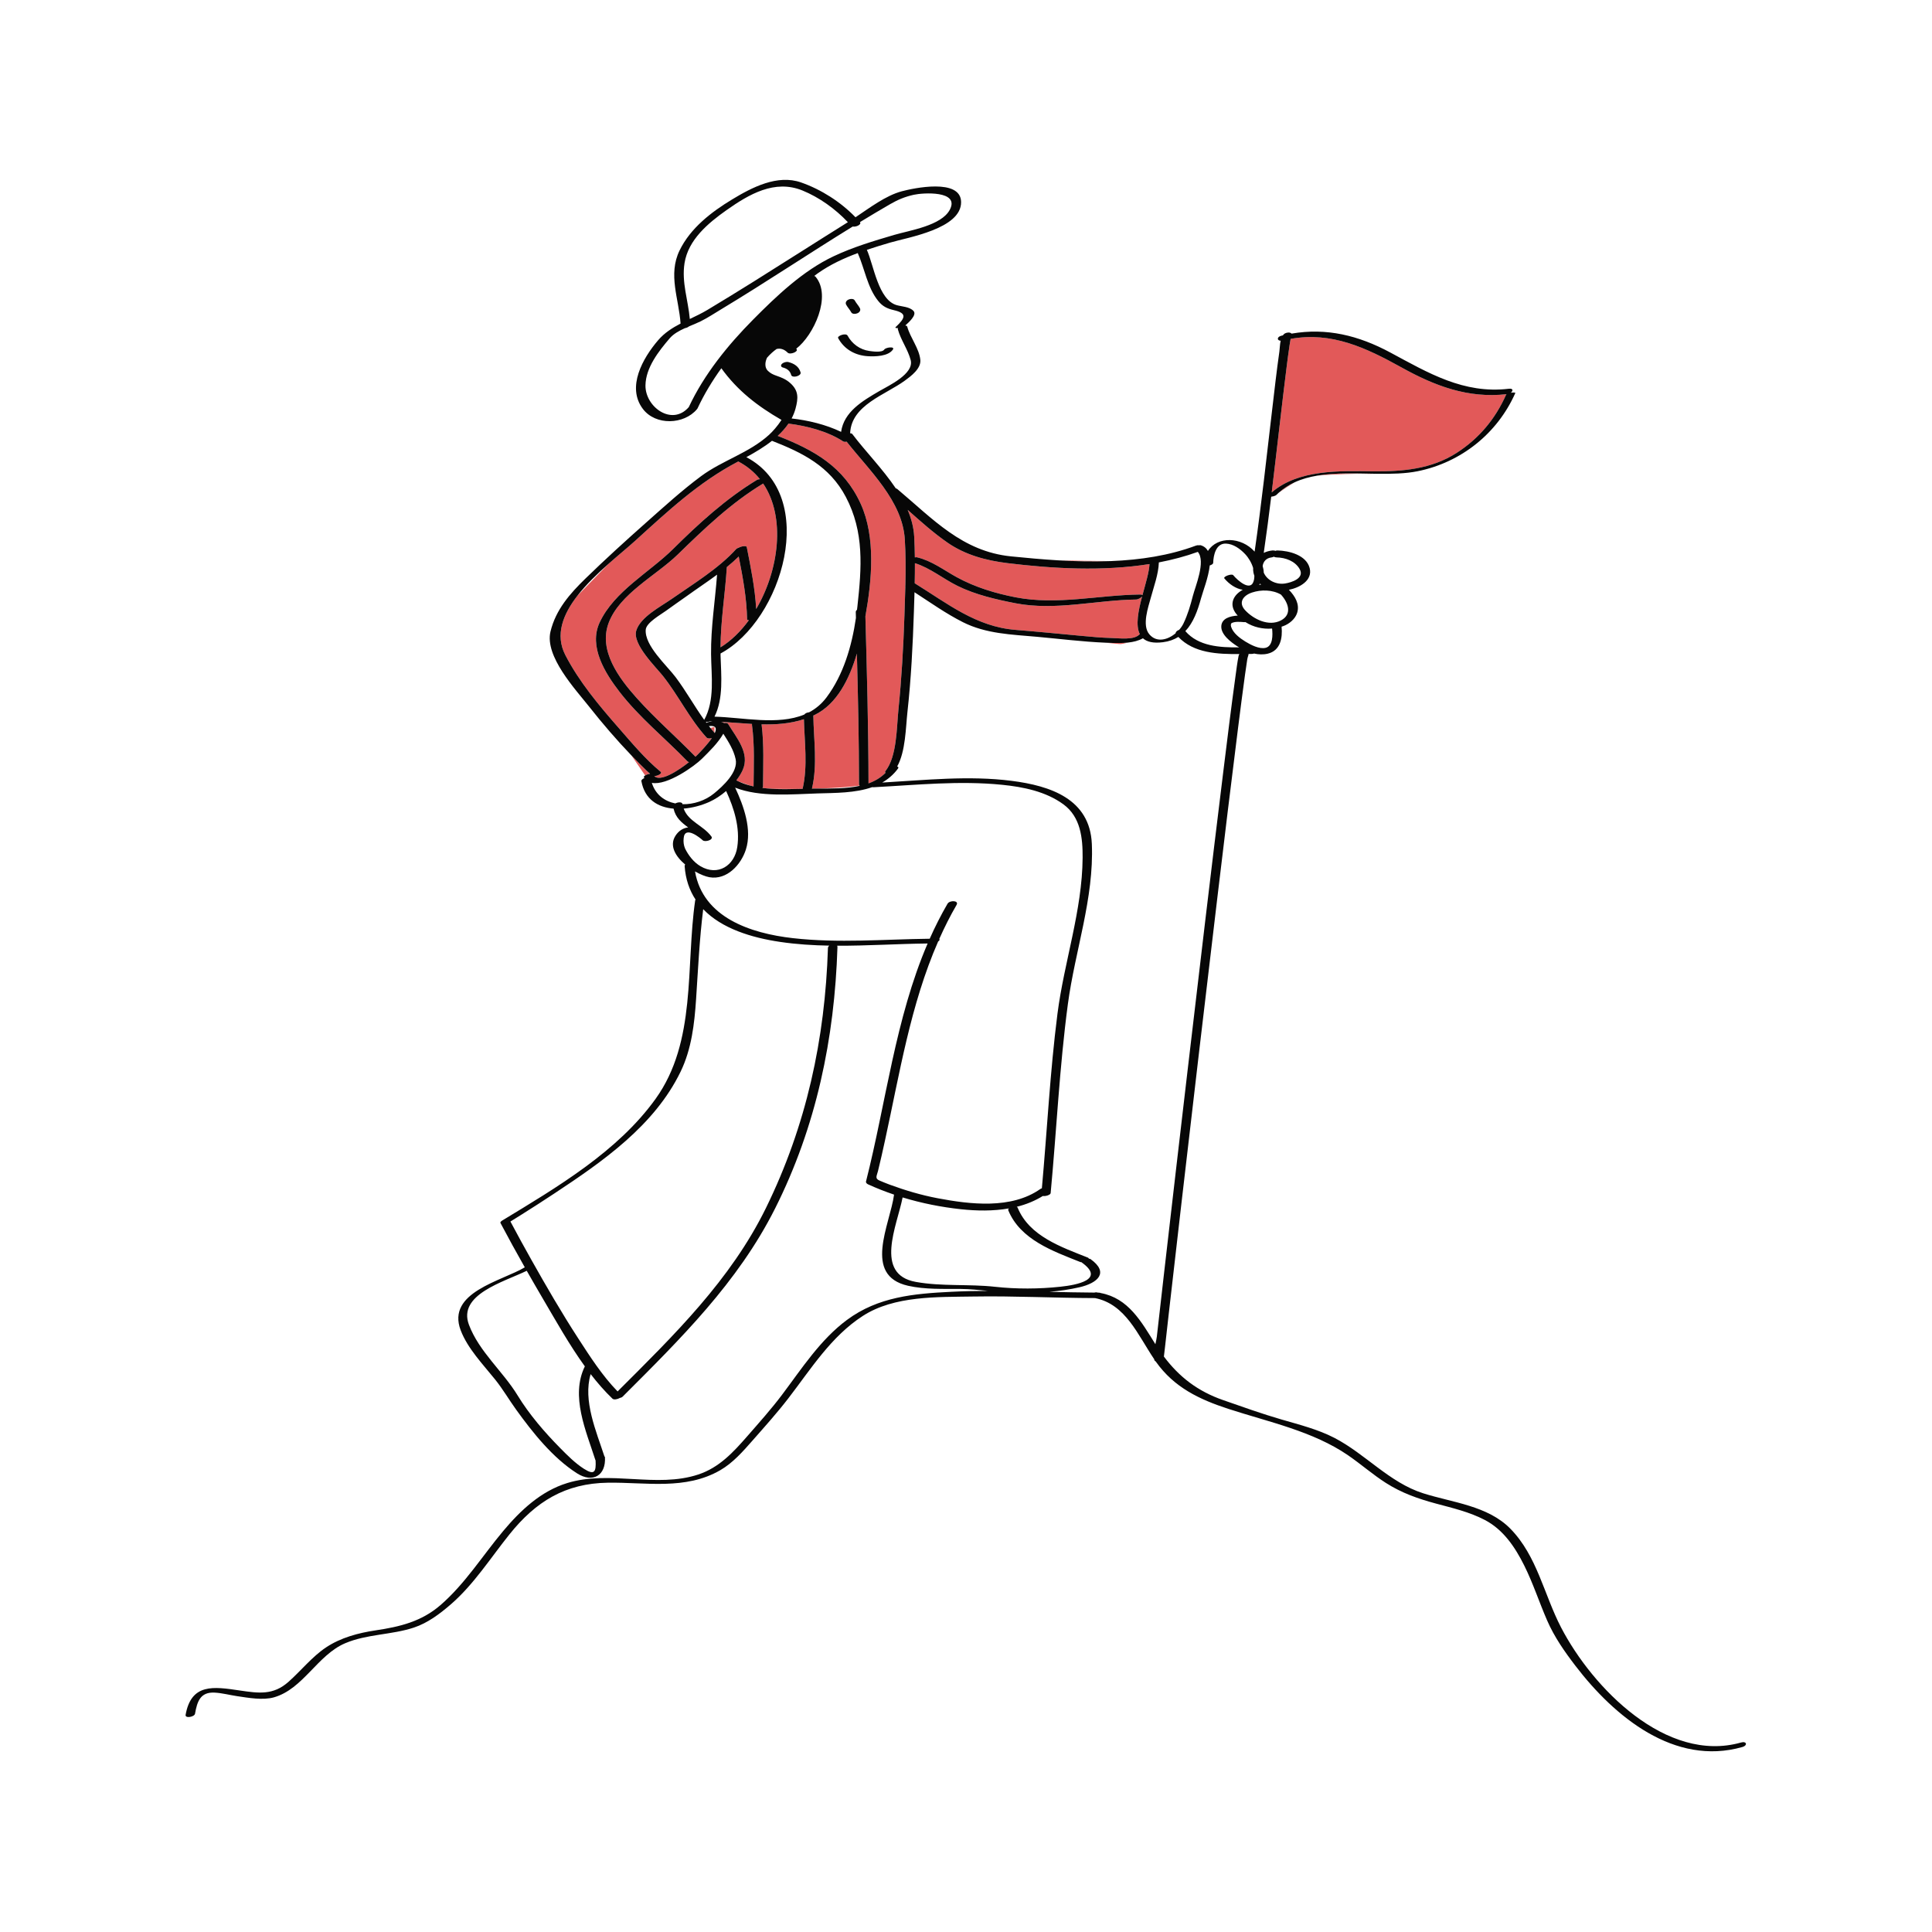 <?xml version="1.0" standalone="no"?>
<svg version="1.1" id="Layer_1" xmlns="http://www.w3.org/2000/svg" xmlns:xlink="http://www.w3.org/1999/xlink" x="0px" y="0px" width="595.275px" height="595.28px" viewBox="0 0 595.275 595.28" enable-background="new 0 0 595.275 595.28" xml:space="preserve">
<path id="color_x5F_2" fill="#e25959" d="M394.015,151.795c1.484-1.332,3.118-2.376,4.872-3.185
	C397.194,149.614,395.316,150.886,394.015,151.795z M431.92,113.264c-11.09-6.153-21.577-11.109-34.26-8.848
	c-0.001,0.009-0.004,0.014-0.005,0.023c-0.108,0.59-0.208,1.181-0.298,1.774c-0.32,2.114-0.601,4.234-0.869,6.356
	c-0.77,6.073-1.479,12.153-2.192,18.233c-0.817,6.967-1.612,13.939-2.461,20.904c8.302-7.127,20.96-6.587,31.236-6.489
	c9.033,0.086,17.9-0.642,25.735-5.671c6.85-4.396,11.925-10.458,15.216-17.884c0.033-0.075,0.098-0.144,0.18-0.207
	C452.345,122.786,442.155,118.943,431.92,113.264z M392.388,152.952c0,0,0.042-0.031,0.105-0.077
	c-0.063,0.018-0.128,0.036-0.195,0.053L392.388,152.952z M405.914,146.543c5.17-0.458,12.724-0.591,12.724-0.591
	s2.36,0.1,5.713,0.031C418.176,145.903,411.736,145.572,405.914,146.543z M342.754,198.1c-0.725-0.017-1.449-0.047-2.172-0.078
	c2.528,0.263,4.251,0.43,4.556,0.43c0.473,0,1.392-0.199,2.43-0.471C345.916,198.158,344.235,198.134,342.754,198.1z
	 M342.309,172.882c-4.983-0.044-10.749-0.115-16.309-0.232C331.408,172.975,336.879,173.1,342.309,172.882z M260.861,136.086
	c-0.426,0.081-0.829,0.075-1.073-0.084c-4.773-3.111-11.123-4.768-16.846-5.483c-0.931,1.372-2.059,2.628-3.317,3.786
	c11.185,4.358,20.372,9.469,25.593,20.98c4.628,10.205,3.44,23.447,1.425,34.598c0.466,17.144,0.941,34.286,0.958,51.438
	c0,0.017-0.006,0.033-0.007,0.05c1.991-0.72,3.794-1.769,5.283-3.284c-0.196-0.098-0.251-0.265-0.049-0.519
	c3.545-4.468,3.434-13.43,3.979-18.775c0.984-9.644,1.535-19.334,1.858-29.021c0.101-3.024,0.213-6.064,0.287-9.107
	c-0.053-0.068-0.05-0.148,0.004-0.236c0.112-4.765,0.124-9.537-0.172-14.271C278.045,154.351,267.91,145.041,260.861,136.086z
	 M231.708,223.054c-3.176-0.18-6.364-0.478-9.523-0.658c0.353,0.087,0.669,0.211,0.918,0.39c0.546-0.086,1.066-0.022,1.271,0.315
	c2.558,4.223,6.758,8.978,4.47,14.125c-0.486,1.095-1.163,2.177-1.964,3.212c0.258,0.137,0.525,0.259,0.791,0.382l3.375,1.206
	c0.375,0.099,0.751,0.195,1.135,0.278c0.042-6.339,0.37-12.66-0.492-18.964C231.675,223.24,231.687,223.146,231.708,223.054z
	 M350.061,184.725c-12.275,0.155-24.892,3.526-37.121,1.158c-6-1.162-12.308-2.617-17.828-5.317
	c-4.476-2.189-8.438-5.542-13.217-7.042c0.006,2.064-0.015,4.129-0.058,6.194c10.021,6.183,18.874,13.393,31.075,14.362
	c6.624,0.526,13.229,1.182,19.845,1.795c3.291,0.305,6.594,0.634,9.899,0.71c2.175,0.05,6.636,0.68,8.343-1.032
	c0.05-0.05,0.121-0.097,0.201-0.142c-1.386-2.722-0.475-7.213,0.7-11.642C351.574,184.203,350.642,184.717,350.061,184.725z
	 M234.657,223.179c0.795,6.361,0.475,12.735,0.441,19.132c-0.001,0.168-0.069,0.321-0.176,0.458
	c0.994,0.126,2.002,0.215,3.017,0.273c2.2,0.033,5.072,0.055,8.227,0.029c0.382-0.011,0.76-0.021,1.135-0.032
	c1.62-7.053,0.577-14.277,0.398-21.442C243.476,222.982,239.092,223.287,234.657,223.179z M264.02,201.385
	c-2.282,7.682-6.071,15.525-13.031,18.903c-0.128,0.063-0.259,0.109-0.388,0.169c0.107,7.513,1.33,15.116-0.427,22.519
	c0.615-0.008,1.243-0.011,1.884-0.011c4.537-0.133,9.125-0.401,12.772-0.898c-0.096-0.127-0.155-0.286-0.155-0.483
	C264.662,228.179,264.369,214.782,264.02,201.385z M310.468,173.515c-6.626-0.809-13.052-2.512-18.596-6.37
	c-4.323-3.008-8.264-6.541-12.208-10.053c1.123,2.64,1.861,5.393,2.017,8.29c0.114,2.116,0.173,4.237,0.2,6.36
	c0.254-0.058,0.488-0.077,0.656-0.037c4.596,1.108,8.145,3.876,12.216,6.121c5.585,3.08,11.946,5.007,18.184,6.215
	c12.769,2.472,25.456-0.7,38.279-0.862c0.483-0.006,0.718,0.085,0.783,0.226c0.973-3.628,2.071-7.167,2.177-9.612
	C339.782,176.086,324.456,175.223,310.468,173.515z M190.891,213.17c-4.42-5.717-9.597-13.937-6.133-21.378
	c4.494-9.653,15.375-15.433,22.687-22.694c7.869-7.815,16.234-15.454,25.756-21.218c0.26-0.158,0.599-0.231,0.94-0.24
	c-1.744-2.18-3.952-4.033-6.669-5.454c-0.098,0.051-0.199,0.105-0.295,0.156c-11.94,6.27-21.513,15.246-31.483,24.294
	c-2.248,2.04-5.278,4.503-8.397,7.266l-9.366,9.625c-4.465,5.75-6.968,12.055-3.756,18.286c4.239,8.226,10.4,15.563,16.469,22.491
	c4.045,4.617,8.14,9.559,12.897,13.479c0.633,0.521-0.874,1.326-1.947,1.338c1.892,1.876,7.253-1.569,10.706-4.301
	c-0.195-0.046-0.368-0.126-0.494-0.256C204.879,227.415,197.003,221.076,190.891,213.17z M230.739,191.091
	c-0.321-0.014-0.547-0.091-0.55-0.251c-0.11-6.482-1.321-12.995-2.579-19.37c-1.157,1.137-2.388,2.215-3.664,3.253
	c-0.517,8.235-1.89,16.474-1.944,24.731C225.267,197.443,228.224,194.546,230.739,191.091z M194.572,232.793
	c2.028,2.947,3.554,5.178,4.208,6.134c0.391-0.247,0.993-0.455,1.522-0.498c-0.383-0.336-0.77-0.669-1.136-1.023
	C197.607,235.901,196.077,234.361,194.572,232.793z M235.135,148.981c-0.022,0.014-0.037,0.028-0.06,0.042
	c-9.813,5.939-18.076,13.861-26.244,21.822c-6.648,6.479-17.987,12.106-21.33,21.173c-3.133,8.499,3.261,16.995,8.639,23.015
	c5.705,6.386,12.179,11.984,18.141,18.114c0.292-0.265,0.536-0.498,0.718-0.685c0.746-0.766,2.94-3.021,4.336-5.057
	c-0.622,0.188-1.323,0.183-1.657-0.187c-5.256-5.807-8.562-12.795-13.375-18.894c-2.212-2.803-9.533-9.86-8.26-14.027
	c1.284-4.202,7.537-7.399,10.861-9.722c6.695-4.677,14.446-9.354,19.921-15.399c0.173-0.191,0.456-0.326,0.771-0.41
	c0.776-0.478,2.389-0.722,2.491-0.205c1.24,6.259,2.542,12.673,2.904,19.077C240.002,175.72,242.151,159.342,235.135,148.981z
	 M220.138,225.766v-1.814l-1.239,0.354C219.3,224.799,219.711,225.286,220.138,225.766z"></path>
<path id="color_x5F_1" d="M246.671,114.75c0.298,1.09-2.598,1.871-2.897,0.776c-0.354-1.291-1.302-1.966-2.556-2.294
	c-0.601-0.158-0.76-0.677-0.299-1.115c0.499-0.475,1.377-0.725,2.049-0.549C244.691,112.019,246.178,112.946,246.671,114.75z
	 M267.452,109.755c2.194,0.125,6.246,0.049,7.665-2.058c0.697-1.037-2.196-0.699-2.678,0.017c-0.676,1.005-3.64,0.558-4.594,0.423
	c-2.908-0.413-5.308-2.183-6.7-4.731c-0.499-0.914-3.282,0.072-2.897,0.776C260.149,107.665,263.524,109.531,267.452,109.755z
	 M262.284,96.233c0.342,0.648,1.459,0.513,1.979,0.256c0.619-0.306,1.01-0.912,0.666-1.564c-0.441-0.835-1.124-1.511-1.565-2.347
	c-0.342-0.648-1.459-0.513-1.979-0.256c-0.619,0.306-1.01,0.912-0.666,1.564C261.161,94.721,261.843,95.397,262.284,96.233z
	 M536.824,538.285c-20.911,5.947-39.4-9.351-51.37-24.975c-3.401-4.439-6.536-8.914-8.777-14.062
	c-2.433-5.587-4.322-11.444-7.044-16.902c-2.797-5.606-6.404-11.023-12.118-14.011c-4.757-2.488-9.917-3.676-15.066-5.062
	c-5.521-1.486-10.547-3.248-15.404-6.339c-4.059-2.583-7.683-5.785-11.643-8.509c-10.86-7.471-24.517-10.289-36.926-14.332
	c-8.936-2.911-16.687-6.595-22.278-14.459c-0.038-0.054-0.075-0.111-0.112-0.165c-0.178-0.082-0.322-0.203-0.396-0.381
	c-0.037-0.088-0.048-0.208-0.075-0.31c-5.028-7.41-8.756-16.94-18.234-18.823c-0.003,0-0.007,0.001-0.01,0.001
	c-12.484-0.032-24.969-0.692-37.454-0.483c-11.102,0.186-24.361-0.294-34.072,5.981c-9.795,6.33-15.998,16.372-22.98,25.429
	c-3.459,4.487-7.225,8.677-10.967,12.927c-2.963,3.365-6.061,6.922-9.996,9.19c-10.733,6.188-22.803,3.673-34.588,3.839
	c-13.153,0.186-22.205,5.799-30.281,15.844c-5.861,7.289-10.997,15.461-18.121,21.632c-3.364,2.913-7.135,5.761-11.408,7.17
	c-6.879,2.269-14.438,1.974-21.138,4.813c-8.529,3.613-12.962,14.102-21.939,16.668c-3.421,0.978-7.946,0.147-11.354-0.355
	c-2.284-0.337-4.598-0.961-6.904-1.093c-4.508-0.256-5.425,2.821-6.08,6.502c-0.18,1.014-3.106,1.506-2.9,0.351
	c1.732-9.754,8.604-8.703,16.552-7.53c5.993,0.885,10.437,1.54,15.165-2.662c3.829-3.402,7.292-7.763,11.568-10.603
	c4.516-2.998,9.947-4.448,15.264-5.239c7.494-1.116,14.127-2.715,19.963-7.77c7.636-6.613,12.916-15.184,19.355-22.856
	c5.341-6.363,11.61-12.282,19.739-14.772c13.15-4.029,27.444,1.648,40.352-2.623c6.453-2.136,10.774-6.843,15.117-11.816
	c3.665-4.198,7.365-8.325,10.718-12.783c6.048-8.04,11.776-16.948,19.965-23.022c9.603-7.124,20.567-8.107,32.204-8.678
	c3.753-0.185,7.508-0.263,11.263-0.278c-2.773-0.27-5.524-0.575-8.355-0.597c-5.368-0.042-10.988,0.207-16.257-0.975
	c-14.079-3.157-5.572-18.831-4.331-28.089c-2.719-0.924-5.396-1.965-7.998-3.161c-0.326-0.15-0.75-0.472-0.642-0.903
	c6.176-24.341,9.024-50.14,18.982-73.313c-9.279,0.102-18.592,0.728-27.88,0.689c0.065,0.117,0.103,0.255,0.098,0.421
	c-0.88,28.114-6.522,55.307-19.232,80.566c-11.46,22.775-29.129,40.141-46.959,57.951c-0.201,0.201-0.514,0.333-0.855,0.405
	c-0.694,0.399-1.844,0.632-2.264,0.23c-2.419-2.318-4.644-4.878-6.731-7.581c-2.444,8.153,1.751,17.683,4.247,25.37
	c0.092,0.046,0.15,0.109,0.155,0.194c0.36,5.663-3.738,8.124-8.636,4.989c-7.454-4.771-13.623-12.521-18.745-19.63
	c-2.21-3.067-4.069-6.284-6.443-9.245c-3.71-4.628-8.504-9.566-10.637-15.211c-4.417-11.692,12.664-15.12,19.764-19.368
	c-2.561-4.52-5.071-9.069-7.495-13.662c-0.159-0.301,0.383-0.663,0.563-0.771c16.826-10.215,35.567-21.227,47.236-37.483
	c12.691-17.679,9.23-40.687,12.197-61.168c0.012-0.082,0.052-0.159,0.104-0.234c-1.862-2.836-3.07-6.236-3.357-10.324
	c-0.011-0.162,0.061-0.311,0.182-0.446c-2.955-2.488-4.992-5.797-3.003-8.889c1.026-1.596,2.414-2.374,3.908-2.569
	c-2.021-1.473-3.873-2.987-4.5-5.784c-4.742-0.39-8.865-2.766-9.909-8.454c-0.072-0.392,0.374-0.738,0.935-0.953
	c-0.05-0.074-0.105-0.141-0.152-0.221c-0.106-0.181,0.071-0.401,0.381-0.597c0.391-0.247,0.993-0.455,1.522-0.498
	c-0.383-0.336-0.77-0.669-1.136-1.023c-1.558-1.505-3.088-3.045-4.593-4.613c-4.586-4.78-8.926-9.832-13.015-15.009
	c-4.227-5.353-13.803-15.545-11.95-23.201c1.631-6.736,5.991-11.674,10.79-16.339c6.074-5.903,12.342-11.613,18.68-17.23
	c5.5-4.875,10.99-9.885,16.896-14.272c6.597-4.9,14.824-7.151,20.995-12.784c1.092-0.997,2.589-2.668,3.822-4.573
	c-0.017-0.008-0.037-0.013-0.053-0.021c-7.347-4.231-13.552-9.026-18.487-15.896c-2.811,3.903-5.31,8.013-7.336,12.366
	c-0.041,0.087-0.101,0.165-0.168,0.239c-0.003,0.004-0.004,0.007-0.007,0.011c-4,4.776-12.737,5.102-16.66-0.077
	c-5.115-6.752,0.005-15.695,4.68-21.157c1.943-2.271,4.362-3.811,6.927-5.15c-0.505-7.628-3.933-15.043-0.316-22.503
	c3.338-6.887,9.738-11.832,16.168-15.723c6.134-3.71,13.956-7.828,21.306-5.243c6.205,2.182,12.119,5.958,16.741,10.72
	c4.39-2.928,9.299-6.671,14.218-7.996c3.544-0.955,18.237-4.125,18.317,3.304c0.089,8.223-16.392,10.889-21.801,12.477
	c-2.424,0.711-4.843,1.446-7.233,2.25c2.128,4.769,3.515,15.432,9.216,17.047c1.616,0.458,3.967,0.475,5.164,1.794
	c1.116,1.229-1.502,3.541-2.553,4.471c0.314,0.032,0.553,0.146,0.615,0.371c0.958,3.458,3.664,6.651,4.032,10.198
	c0.281,2.704-2.882,5.034-4.731,6.387c-6.087,4.453-16.531,7.533-16.896,16.242c0.297,0.01,0.548,0.086,0.677,0.257
	c3.992,5.289,9.358,10.733,13.386,16.721c0.174,0.036,0.333,0.103,0.464,0.212c10.963,9.203,19.995,19.221,35.017,20.744
	c4.731,0.479,9.601,0.927,14.524,1.222c5.408,0.324,10.879,0.45,16.309,0.232c9.019-0.362,17.917-1.689,26.19-4.774
	c0.317-0.118,0.641-0.137,0.938-0.093c0.219-0.037,0.406-0.044,0.525-0.007c1.053,0.323,1.758,0.94,2.207,1.754
	c2.939-4.603,10.274-4.405,14.389,0.208c2.104-14.502,3.675-29.082,5.393-43.632c0.709-6.009,1.382-12.028,2.237-18.019
	c0.121-0.848,0.139-2.16,0.389-3.327c-1.148-0.053-1.242-1.186,0.262-1.556c0.139-0.034,0.276-0.059,0.415-0.091
	c0.198-0.267,0.424-0.501,0.724-0.646c0.526-0.253,1.477-0.401,1.932,0.079c0.007,0.008,0.015,0.016,0.022,0.023
	c10.768-1.865,20.645,0.557,30.434,5.819c11.729,6.305,22.605,12.815,36.494,11.168c1.453-0.172,1.341,0.677,0.631,1.223
	c0.745-0.118,1.471-0.086,1.383,0.11c-5.511,12.434-16.68,21.352-30.03,24.068c-3.81,0.775-8.082,0.85-12.491,0.793
	c-6.174-0.08-12.614-0.41-18.437,0.561c-2.478,0.413-4.844,1.06-7.028,2.067c-1.753,0.809-3.387,1.853-4.872,3.185
	c-0.271,0.243-0.542,0.488-0.802,0.751c-0.12,0.121-0.393,0.235-0.719,0.329c-0.063,0.018-0.128,0.036-0.195,0.053
	c-0.205,0.05-0.422,0.091-0.632,0.121c-0.71,5.776-1.456,11.548-2.298,17.305c0.804-0.387,1.709-0.643,2.668-0.742
	c0.393-0.041,0.68,0.016,0.881,0.129c0.199-0.083,0.426-0.134,0.683-0.129c3.526,0.068,8.905,1.404,9.921,5.451
	c0.949,3.781-3.076,6.022-6.421,6.674c0.024,0.02,0.05,0.039,0.07,0.06c0.017,0.015,0.037,0.025,0.052,0.042
	c1.797,1.893,3.274,4.311,2.442,6.988c-0.589,1.898-2.422,3.413-4.243,4.083c-0.184,0.067-0.371,0.122-0.558,0.181
	c0.34,3.441-0.326,7.363-4.229,8.313c-1.406,0.342-2.85,0.276-4.257-0.035c-0.186,0.072-0.394,0.117-0.625,0.118
	c-0.363,0.001-0.733,0.005-1.103,0.009c0.167,0.088-0.226,0.819-0.354,1.632c-0.25,1.568-0.473,3.141-0.69,4.713
	c-0.751,5.429-1.444,10.865-2.131,16.302c-2.185,17.299-4.268,34.611-6.337,51.924c-3.764,31.487-7.457,62.981-11.103,94.482
	c-1.322,11.42-2.64,22.84-3.935,34.264c-0.377,3.328-0.755,6.656-1.121,9.986c-0.07,0.64-0.303,2.431-0.374,3.179
	c4.71,6.277,10.404,10.687,18.257,13.421c5.961,2.076,11.92,4.214,17.984,5.975c5.488,1.594,11.223,3.033,16.322,5.676
	c9.517,4.933,16.917,13.742,27.287,17.046c9.035,2.879,19.948,3.812,26.935,10.958c8.224,8.411,10.323,20.265,15.597,30.406
	c9.694,18.641,32.445,41.978,55.465,35.431C538.182,536.399,538.545,537.795,536.824,538.285z M384.577,201.496
	c-0.004,0-0.008,0-0.013,0c-0.001,0.001-0.002,0.002-0.003,0.003C384.566,201.499,384.572,201.497,384.577,201.496z
	 M391.947,193.665c-2.866,0.238-5.793-0.437-8.215-1.993c-0.122,0.021-0.243,0.032-0.362,0.023
	c-1.206-0.092-2.894-0.265-3.911,0.303c0.04-0.022-0.147,0.119-0.174,0.239c-0.072,0.318-0.063,0.567,0.034,0.877
	c0.621,1.976,2.7,3.519,4.383,4.552c1.672,1.026,4.305,2.407,6.258,1.932C392.215,199.05,392.168,195.657,391.947,193.665z
	 M394.673,183.197c-2.611-1.517-6.111-1.568-8.936-0.622c-2.674,0.896-4.337,3.07-2.044,5.499c2.595,2.749,7.205,5.013,10.928,3.112
	C398.295,189.311,396.911,185.631,394.673,183.197z M387.925,180.193c0.215-0.032,0.43-0.059,0.646-0.083
	c-0.114-0.083-0.22-0.176-0.328-0.266C388.143,179.962,388.042,180.081,387.925,180.193z M389.044,174.413
	c0.197,0.674,0.318,1.355,0.335,2.023c1.063,2.464,3.943,3.765,6.567,3.346c2.015-0.321,6.149-1.609,4.463-4.5
	c-1.42-2.435-4.359-3.481-7.063-3.533c-0.378-0.007-0.661-0.094-0.862-0.227c-0.204,0.115-0.438,0.199-0.702,0.227
	C390.176,171.917,389.207,173.034,389.044,174.413z M448.806,139.547c6.85-4.396,11.925-10.458,15.216-17.884
	c0.033-0.075,0.098-0.144,0.18-0.207c-11.856,1.33-22.046-2.513-32.282-8.192c-11.09-6.153-21.577-11.109-34.26-8.848
	c-0.001,0.009-0.004,0.014-0.005,0.023c-0.108,0.59-0.208,1.181-0.298,1.774c-0.32,2.114-0.601,4.234-0.869,6.356
	c-0.77,6.073-1.479,12.153-2.192,18.233c-0.817,6.967-1.612,13.939-2.461,20.904c8.302-7.127,20.96-6.587,31.236-6.489
	C432.103,145.304,440.97,144.577,448.806,139.547z M372.743,174.216c-0.386,3.664-2.092,7.938-2.681,10.105
	c-1.046,3.852-2.396,7.556-4.842,10.138c4.052,4.674,10.55,5.056,16.567,5.009c-0.179-0.108-0.363-0.212-0.537-0.325
	c-1.929-1.253-5.166-3.617-4.947-6.291c0.192-2.337,2.706-3.032,5.057-3.185c-0.112-0.122-0.228-0.239-0.334-0.367
	c-2.501-2.997-1.07-5.977,1.879-7.574c-2.169-0.341-4.214-1.768-5.661-3.506c-0.473-0.568,2.259-1.563,2.728-0.999
	c1.31,1.574,5.592,5.496,6.406,1.395c0.079-0.399,0.106-0.809,0.107-1.221c-0.123-0.332-0.229-0.677-0.293-1.051
	c-0.081-0.47-0.107-0.919-0.086-1.349c-0.495-1.625-1.417-3.166-2.505-4.311c-1.508-1.587-3.584-3.104-5.866-3.194
	c-3.075-0.123-3.865,3.545-3.936,5.931C373.788,173.775,373.308,174.047,372.743,174.216z M363.31,194.063
	c0.553-0.623,1.012-1.296,1.336-1.971c1.303-2.71,2.137-5.543,2.88-8.451c0.747-2.926,4.062-10.655,1.538-13.601
	c-3.874,1.397-7.893,2.457-12.003,3.245c-0.134,3.688-1.521,7.315-2.468,10.837c-0.789,2.936-2.805,8.514-0.487,11.289
	c2.261,2.706,5.686,1.751,8.129-0.308C362.232,194.658,362.719,194.262,363.31,194.063z M235.075,149.023
	c-9.813,5.939-18.076,13.861-26.244,21.822c-6.648,6.479-17.987,12.106-21.33,21.173c-3.133,8.499,3.261,16.995,8.639,23.015
	c5.705,6.386,12.179,11.984,18.141,18.114c0.292-0.265,0.536-0.498,0.718-0.685c0.746-0.766,2.94-3.021,4.336-5.057
	c-0.622,0.188-1.323,0.183-1.657-0.187c-5.256-5.807-8.562-12.795-13.375-18.894c-2.212-2.803-9.533-9.86-8.26-14.027
	c1.284-4.202,7.537-7.399,10.861-9.722c6.695-4.677,14.446-9.354,19.921-15.399c0.173-0.191,0.456-0.326,0.771-0.41
	c0.776-0.478,2.389-0.722,2.491-0.205c1.24,6.259,2.542,12.673,2.904,19.077c7.011-11.92,9.16-28.298,2.144-38.659
	C235.113,148.996,235.098,149.009,235.075,149.023z M239.624,134.305c11.185,4.358,20.372,9.469,25.593,20.98
	c4.628,10.205,3.44,23.447,1.425,34.598c0.466,17.144,0.941,34.286,0.958,51.438c0,0.017-0.006,0.033-0.007,0.05
	c1.991-0.72,3.794-1.769,5.283-3.284c-0.196-0.098-0.251-0.265-0.049-0.519c3.545-4.468,3.434-13.43,3.979-18.775
	c0.984-9.644,1.535-19.334,1.858-29.021c0.101-3.024,0.213-6.064,0.287-9.107c-0.053-0.068-0.05-0.148,0.004-0.236
	c0.112-4.765,0.124-9.537-0.172-14.271c-0.737-11.807-10.872-21.117-17.921-30.072c-0.426,0.081-0.829,0.075-1.073-0.084
	c-4.773-3.111-11.123-4.768-16.846-5.483C242.011,131.89,240.883,133.147,239.624,134.305z M223.946,174.724
	c-0.517,8.235-1.89,16.474-1.944,24.731c3.265-2.011,6.222-4.908,8.737-8.364c-0.321-0.014-0.547-0.091-0.55-0.251
	c-0.11-6.482-1.321-12.995-2.579-19.37C226.453,172.607,225.223,173.686,223.946,174.724z M216.976,221.802
	c3.351-6.072,2.182-13.593,2.112-20.254c-0.086-8.185,1.236-16.328,1.849-24.485c-3.086,2.282-6.306,4.41-9.323,6.586
	c-2.128,1.535-4.311,2.992-6.421,4.55c-1.546,1.142-6.057,3.627-6.234,5.805c-0.399,4.898,6.472,11.016,9.198,14.633
	C211.371,212.904,213.887,217.511,216.976,221.802z M218.422,223.716c0.156,0.198,0.317,0.393,0.477,0.589
	c0.401,0.493,0.812,0.98,1.239,1.46c0.031,0.035,0.06,0.072,0.091,0.107C220.874,224.45,220.64,223.451,218.422,223.716z
	 M219.519,222.285c-0.255-0.007-0.51-0.016-0.765-0.021c-0.419,0.13-0.896,0.198-1.28,0.2c0.063,0.085,0.129,0.17,0.193,0.255
	c0.241-0.138,0.516-0.249,0.796-0.297C218.772,222.369,219.135,222.32,219.519,222.285z M227.671,240.821
	c1.067,0.496,2.197,0.894,3.375,1.206c0.375,0.099,0.751,0.195,1.135,0.278c0.042-6.339,0.37-12.66-0.492-18.964
	c-0.014-0.1-0.002-0.194,0.02-0.286c-3.176-0.18-6.364-0.478-9.523-0.658c0.353,0.087,0.669,0.211,0.918,0.39
	c0.546-0.086,1.066-0.022,1.271,0.315c2.558,4.223,6.758,8.978,4.47,14.125c-0.486,1.095-1.163,2.177-1.964,3.212
	C227.138,240.575,227.405,240.697,227.671,240.821z M237.938,243.043c2.772,0.16,5.58,0.103,8.227,0.029
	c0.382-0.011,0.76-0.021,1.135-0.032c1.62-7.053,0.577-14.277,0.398-21.442c-4.223,1.384-8.607,1.689-13.042,1.581
	c0.795,6.361,0.475,12.735,0.441,19.132c-0.001,0.168-0.069,0.321-0.176,0.458C235.915,242.896,236.924,242.984,237.938,243.043z
	 M252.058,242.964c4.12,0,8.709,0.068,12.83-0.833c-0.02-0.021-0.041-0.042-0.058-0.065c-0.096-0.127-0.155-0.286-0.155-0.483
	c-0.013-13.403-0.306-26.8-0.656-40.197c-2.282,7.682-6.071,15.525-13.031,18.903c-0.128,0.063-0.259,0.109-0.388,0.169
	c0.107,7.513,1.33,15.116-0.427,22.519C250.789,242.968,251.417,242.964,252.058,242.964z M332.757,195.874
	c3.291,0.305,6.594,0.634,9.899,0.71c2.175,0.05,6.636,0.68,8.343-1.032c0.05-0.05,0.121-0.097,0.201-0.142
	c-1.386-2.722-0.475-7.213,0.7-11.642c-0.326,0.434-1.258,0.947-1.838,0.955c-12.275,0.155-24.892,3.526-37.121,1.158
	c-6-1.162-12.308-2.617-17.828-5.317c-4.476-2.189-8.438-5.542-13.217-7.042c0.006,2.064-0.015,4.129-0.058,6.194
	c10.021,6.183,18.874,13.393,31.075,14.362C319.536,194.605,326.141,195.261,332.757,195.874z M310.468,173.515
	c-6.626-0.809-13.052-2.512-18.596-6.37c-4.323-3.008-8.264-6.541-12.208-10.053c1.123,2.64,1.861,5.393,2.017,8.29
	c0.114,2.116,0.173,4.237,0.2,6.36c0.254-0.058,0.488-0.077,0.656-0.037c4.596,1.108,8.145,3.876,12.216,6.121
	c5.585,3.08,11.946,5.007,18.184,6.215c12.769,2.472,25.456-0.7,38.279-0.862c0.483-0.006,0.718,0.085,0.783,0.226
	c0.973-3.628,2.071-7.167,2.177-9.612C339.782,176.086,324.456,175.223,310.468,173.515z M264.286,77.976
	c-4.31,1.598-8.474,3.53-12.287,6.214c-0.384,0.271-0.756,0.559-1.137,0.834c0.166,0.039,0.308,0.106,0.401,0.215
	c5.083,5.956-0.543,18.083-5.951,22.213c0.027,0.026,0.055,0.047,0.082,0.074c0.786,0.786-1.958,1.873-2.689,1.142
	c-1.159-1.158-2.36-1.417-3.429-1.137c-0.913,0.627-2.038,1.633-2.95,2.694c-0.679,1.432-0.734,3.073,0.273,4.037
	c0.817,0.782,1.621,1.156,2.661,1.515c1.624,0.56,2.972,1.119,4.253,2.275c2.563,2.314,2.486,4.566,1.594,7.86
	c-0.288,1.063-0.7,2.065-1.203,3.02c5.019,0.555,10.536,1.866,15.25,4.132c0.87-6.182,6.566-9.53,11.797-12.578
	c2.887-1.683,10.763-5.308,9.636-9.564c-0.877-3.314-3.03-6.13-3.957-9.479c-0.034-0.124,0-0.244,0.077-0.36
	c-0.595,0.038-1.022-0.044-0.726-0.322c3.023-2.838,3.512-4.243-0.532-5.189c-2.093-0.49-3.49-1.139-4.868-2.847
	C267.248,88.591,266.408,82.765,264.286,77.976z M212.538,98.286c1.842-0.883,3.698-1.762,5.456-2.815
	c4.792-2.871,9.55-5.799,14.288-8.76c9.676-6.048,19.279-12.212,28.959-18.253c-3.875-4.1-8.802-7.646-13.983-9.761
	c-8.565-3.495-16.48,1.159-23.425,6.06c-5.603,3.954-11.775,9.091-12.918,16.306C209.974,86.998,212.031,92.474,212.538,98.286z
	 M212.219,125.444c4.728-10.103,12.024-19.093,19.832-26.977c7.223-7.292,15.365-15.047,24.745-19.481
	c6.021-2.847,12.335-4.727,18.709-6.606c4.745-1.399,14.57-2.838,17.155-7.779c3.12-5.963-8.348-5.212-11.104-4.59
	c-2.779,0.627-4.832,1.477-7.27,2.88c-3.132,1.802-6.231,3.662-9.317,5.542c0.585,0.745-1.232,1.582-2.239,1.367
	c-13.606,8.374-26.896,17.29-40.577,25.529c-2.066,1.244-4.114,2.604-6.276,3.678c-1.079,0.537-2.329,1.029-3.59,1.559
	c-0.316,0.277-0.796,0.471-1.26,0.55c-1.806,0.817-3.527,1.771-4.683,3.123c-3.36,3.926-7.392,9.025-7.465,14.511
	C198.79,125.393,207.042,131.391,212.219,125.444z M229.96,140.857c22.538,11.895,11.153,50.261-7.948,60.487
	c0.005,0.238-0.003,0.476,0.004,0.714c0.186,6.09,0.945,13.116-1.872,18.754c8.619,0.208,19.477,2.745,27.675-0.652
	c0.27-0.39,0.886-0.646,1.472-0.687c2.021-1.069,3.848-2.561,5.392-4.626c5.222-6.982,7.775-15.812,9.041-24.447
	c-0.017-0.606-0.032-1.211-0.049-1.817c-0.007-0.274,0.146-0.511,0.38-0.698c0.041-0.338,0.083-0.677,0.121-1.014
	c1.316-11.979,2.165-22.921-3.583-33.799c-4.995-9.451-13.276-13.555-22.733-17.253C235.392,137.765,232.614,139.41,229.96,140.857z
	 M203.539,237.782c0.633,0.521-0.874,1.326-1.947,1.338c1.892,1.876,7.253-1.569,10.706-4.301c-0.195-0.046-0.368-0.126-0.494-0.256
	c-6.925-7.147-14.8-13.486-20.913-21.393c-4.42-5.717-9.597-13.937-6.133-21.378c4.494-9.653,15.375-15.433,22.687-22.694
	c7.869-7.815,16.234-15.454,25.756-21.218c0.26-0.158,0.599-0.231,0.94-0.24c-1.744-2.18-3.952-4.033-6.669-5.454
	c-0.098,0.051-0.199,0.105-0.295,0.156c-11.94,6.27-21.513,15.246-31.483,24.294c-2.248,2.04-5.278,4.503-8.397,7.266
	c-3.293,2.917-6.682,6.17-9.366,9.625c-4.465,5.75-6.968,12.055-3.756,18.286c4.239,8.226,10.4,15.563,16.469,22.491
	C194.688,228.92,198.782,233.862,203.539,237.782z M208.077,247.549c0.826-0.449,2.113-0.508,2.216,0.195
	c0.002,0.016,0.007,0.03,0.01,0.046c3.403,0.075,7.025-1.116,9.731-3.341c2.655-2.184,7.475-6.546,6.627-10.542
	c-0.599-2.823-2.215-5.374-3.798-7.836c-1.682,2.918-4.214,5.348-6.576,7.701c-2.254,2.246-10.731,8.353-15.45,7.438
	C201.968,244.856,204.776,246.887,208.077,247.549z M215.825,266.897c5.35,3.145,10.485-0.15,11.341-5.924
	c0.882-5.952-0.958-11.863-3.434-17.248c-1.653,1.417-3.477,2.598-5.239,3.385c-2.358,1.052-5.114,1.805-7.843,2.03
	c1.426,3.994,5.988,5.151,8.531,8.579c0.783,1.055-1.963,1.854-2.682,1.168c-0.604-0.577-5.511-4.691-5.848-0.636
	c-0.137,1.105,0.004,2.167,0.422,3.184C212.125,263.568,213.737,265.67,215.825,266.897z M180.201,420.995
	c-4.798-6.636-8.879-13.963-12.899-20.792c-1.69-2.872-3.355-5.76-5.004-8.657c-7.145,3.455-21.328,7.32-17.809,16.635
	c3.142,8.316,10.436,14.292,14.997,21.768c3.576,5.862,8.281,11.309,13.088,16.188c2.263,2.297,4.624,4.676,7.354,6.424
	c3.255,2.083,3.774,0.9,3.577-2.599c-0.025-0.039-0.051-0.077-0.066-0.123C180.578,440.918,175.712,430.123,180.201,420.995z
	 M255.521,291.364c-5.059-0.089-10.11-0.405-15.142-1.148c-8.772-1.295-17.964-4.082-23.712-10.083
	c-1.155,9.219-1.578,18.457-2.194,27.732c-0.506,7.625-1.397,15.375-4.775,22.339c-8.046,16.585-23.938,27.641-38.888,37.516
	c-3.442,2.273-6.907,4.512-10.405,6.699c-1.001,0.625-2.003,1.25-3.01,1.868c-0.048,0.029-0.085,0.053-0.127,0.078
	c2.102,3.961,4.262,7.892,6.458,11.801c4.588,8.164,9.295,16.278,14.39,24.138c3.669,5.66,7.438,11.548,12.178,16.414
	c17.316-17.279,34.843-34.328,45.75-56.602c12.416-25.353,18.179-51.936,19.059-80.046
	C255.112,291.791,255.278,291.552,255.521,291.364z M288.846,369.183c10.087,1.916,22.755,3.447,31.684-2.831
	c0.147-0.104,0.313-0.177,0.485-0.226c1.625-17.916,2.516-35.919,4.803-53.769c2.054-16.021,7.643-31.822,7.751-48.059
	c0.041-6.11-0.6-12.574-5.917-16.472c-5.407-3.962-12.349-5.363-18.896-6.021c-13.19-1.326-26.315,0.054-39.49,0.75
	c-0.236,0.013-0.407,0.001-0.529-0.026c-5.224,1.856-11.363,1.769-16.895,1.94c-7.678,0.238-17.776,1.217-25.329-1.786
	c2.655,5.664,5.248,12.936,3.316,19.038c-1.477,4.669-5.839,9.52-11.257,8.562c-1.193-0.211-2.803-0.853-4.432-1.788
	c2.453,14.172,17.02,19.079,30.174,20.563c14.046,1.585,28.077,0.35,42.145,0.178c1.632-3.666,3.442-7.266,5.487-10.779
	c0.662-1.138,3.614-1.061,2.781,0.37c-1.991,3.42-3.741,6.933-5.336,10.505c0.268,0.164,0.055,0.473-0.336,0.756
	c-8.516,19.432-11.888,40.812-16.41,61.472c-0.676,3.089-1.36,6.177-2.119,9.247c-0.373,1.508-1.06,2.302,0.503,2.957
	c1.04,0.436,2.081,0.87,3.139,1.259C278.941,366.778,283.844,368.233,288.846,369.183z M306.553,396.474
	c6.649,0.732,13.537,0.694,20.186-0.018c5.003-0.536,13.957-2.188,6.54-7.491c-0.025-0.018-0.038-0.04-0.05-0.062
	c-0.142,0.001-0.269-0.015-0.369-0.055c-8.415-3.35-18.48-6.878-22.196-15.942c-0.082-0.199,0.01-0.398,0.197-0.577
	c-4.87,0.857-9.975,0.77-14.788,0.252c-6.057-0.651-12.105-1.849-17.962-3.636c-1.72,8.713-8.852,23.69,4.05,26.025
	C290.184,396.423,298.47,395.585,306.553,396.474z M355.99,414.166c0.193-0.928,0.383-1.778,0.447-2.348
	c0.737-6.585,1.49-13.168,2.246-19.752c2.38-20.743,4.792-41.483,7.223-62.221c3.601-30.718,7.221-61.435,11.009-92.131
	c1.2-9.728,2.387-19.46,3.73-29.17c0.298-2.153,0.556-4.327,0.979-6.46c0.035-0.177,0.126-0.369,0.25-0.56
	c-6.743,0.051-14.039-0.275-18.815-5.274c-1.313,0.818-2.863,1.385-4.717,1.622c-3.037,0.387-4.987-0.117-6.191-1.209
	c-1.353,0.766-2.952,1.144-4.583,1.319c-1.651,0.177-3.332,0.153-4.813,0.119c-0.725-0.017-1.449-0.047-2.172-0.078
	c-7.08-0.296-14.124-1.195-21.178-1.829c-7.755-0.695-15.586-0.903-22.688-4.479c-5.233-2.635-10.03-6.05-14.946-9.237
	c-0.053,1.951-0.117,3.899-0.182,5.844c-0.345,10.361-0.857,20.748-1.997,31.056c-0.533,4.824-0.554,12.143-3.167,16.801
	c0.349,0.082,0.516,0.275,0.261,0.621c-1.383,1.874-3.035,3.265-4.861,4.315c13.257-0.753,26.621-2.217,39.866-0.529
	c11.969,1.525,24.142,5.588,24.719,19.458c0.696,16.739-5.188,32.898-7.383,49.324c-2.583,19.326-3.485,38.834-5.307,58.237
	c-0.054,0.578-1.614,1.049-2.413,0.894c-2.494,1.549-5.209,2.626-8.042,3.331c0.136,0.069,0.242,0.166,0.298,0.302
	c3.594,8.764,13.486,12.114,21.614,15.35c0.223,0.089,0.306,0.206,0.292,0.334c0.217-0.002,0.405,0.033,0.531,0.124
	c5.839,4.174,2.211,7.392-3.394,8.68c-3.032,0.697-6.147,1.145-9.292,1.405c4.63,0.11,9.26,0.211,13.888,0.238
	c0.223-0.062,0.428-0.094,0.581-0.077c0.191,0.021,0.366,0.062,0.553,0.088c0.051,0,0.102,0.001,0.153,0.001
	c0.325,0.001,0.534,0.051,0.665,0.128C347.67,400.008,351.597,407.132,355.99,414.166z" fill="#070707"></path>
</svg>